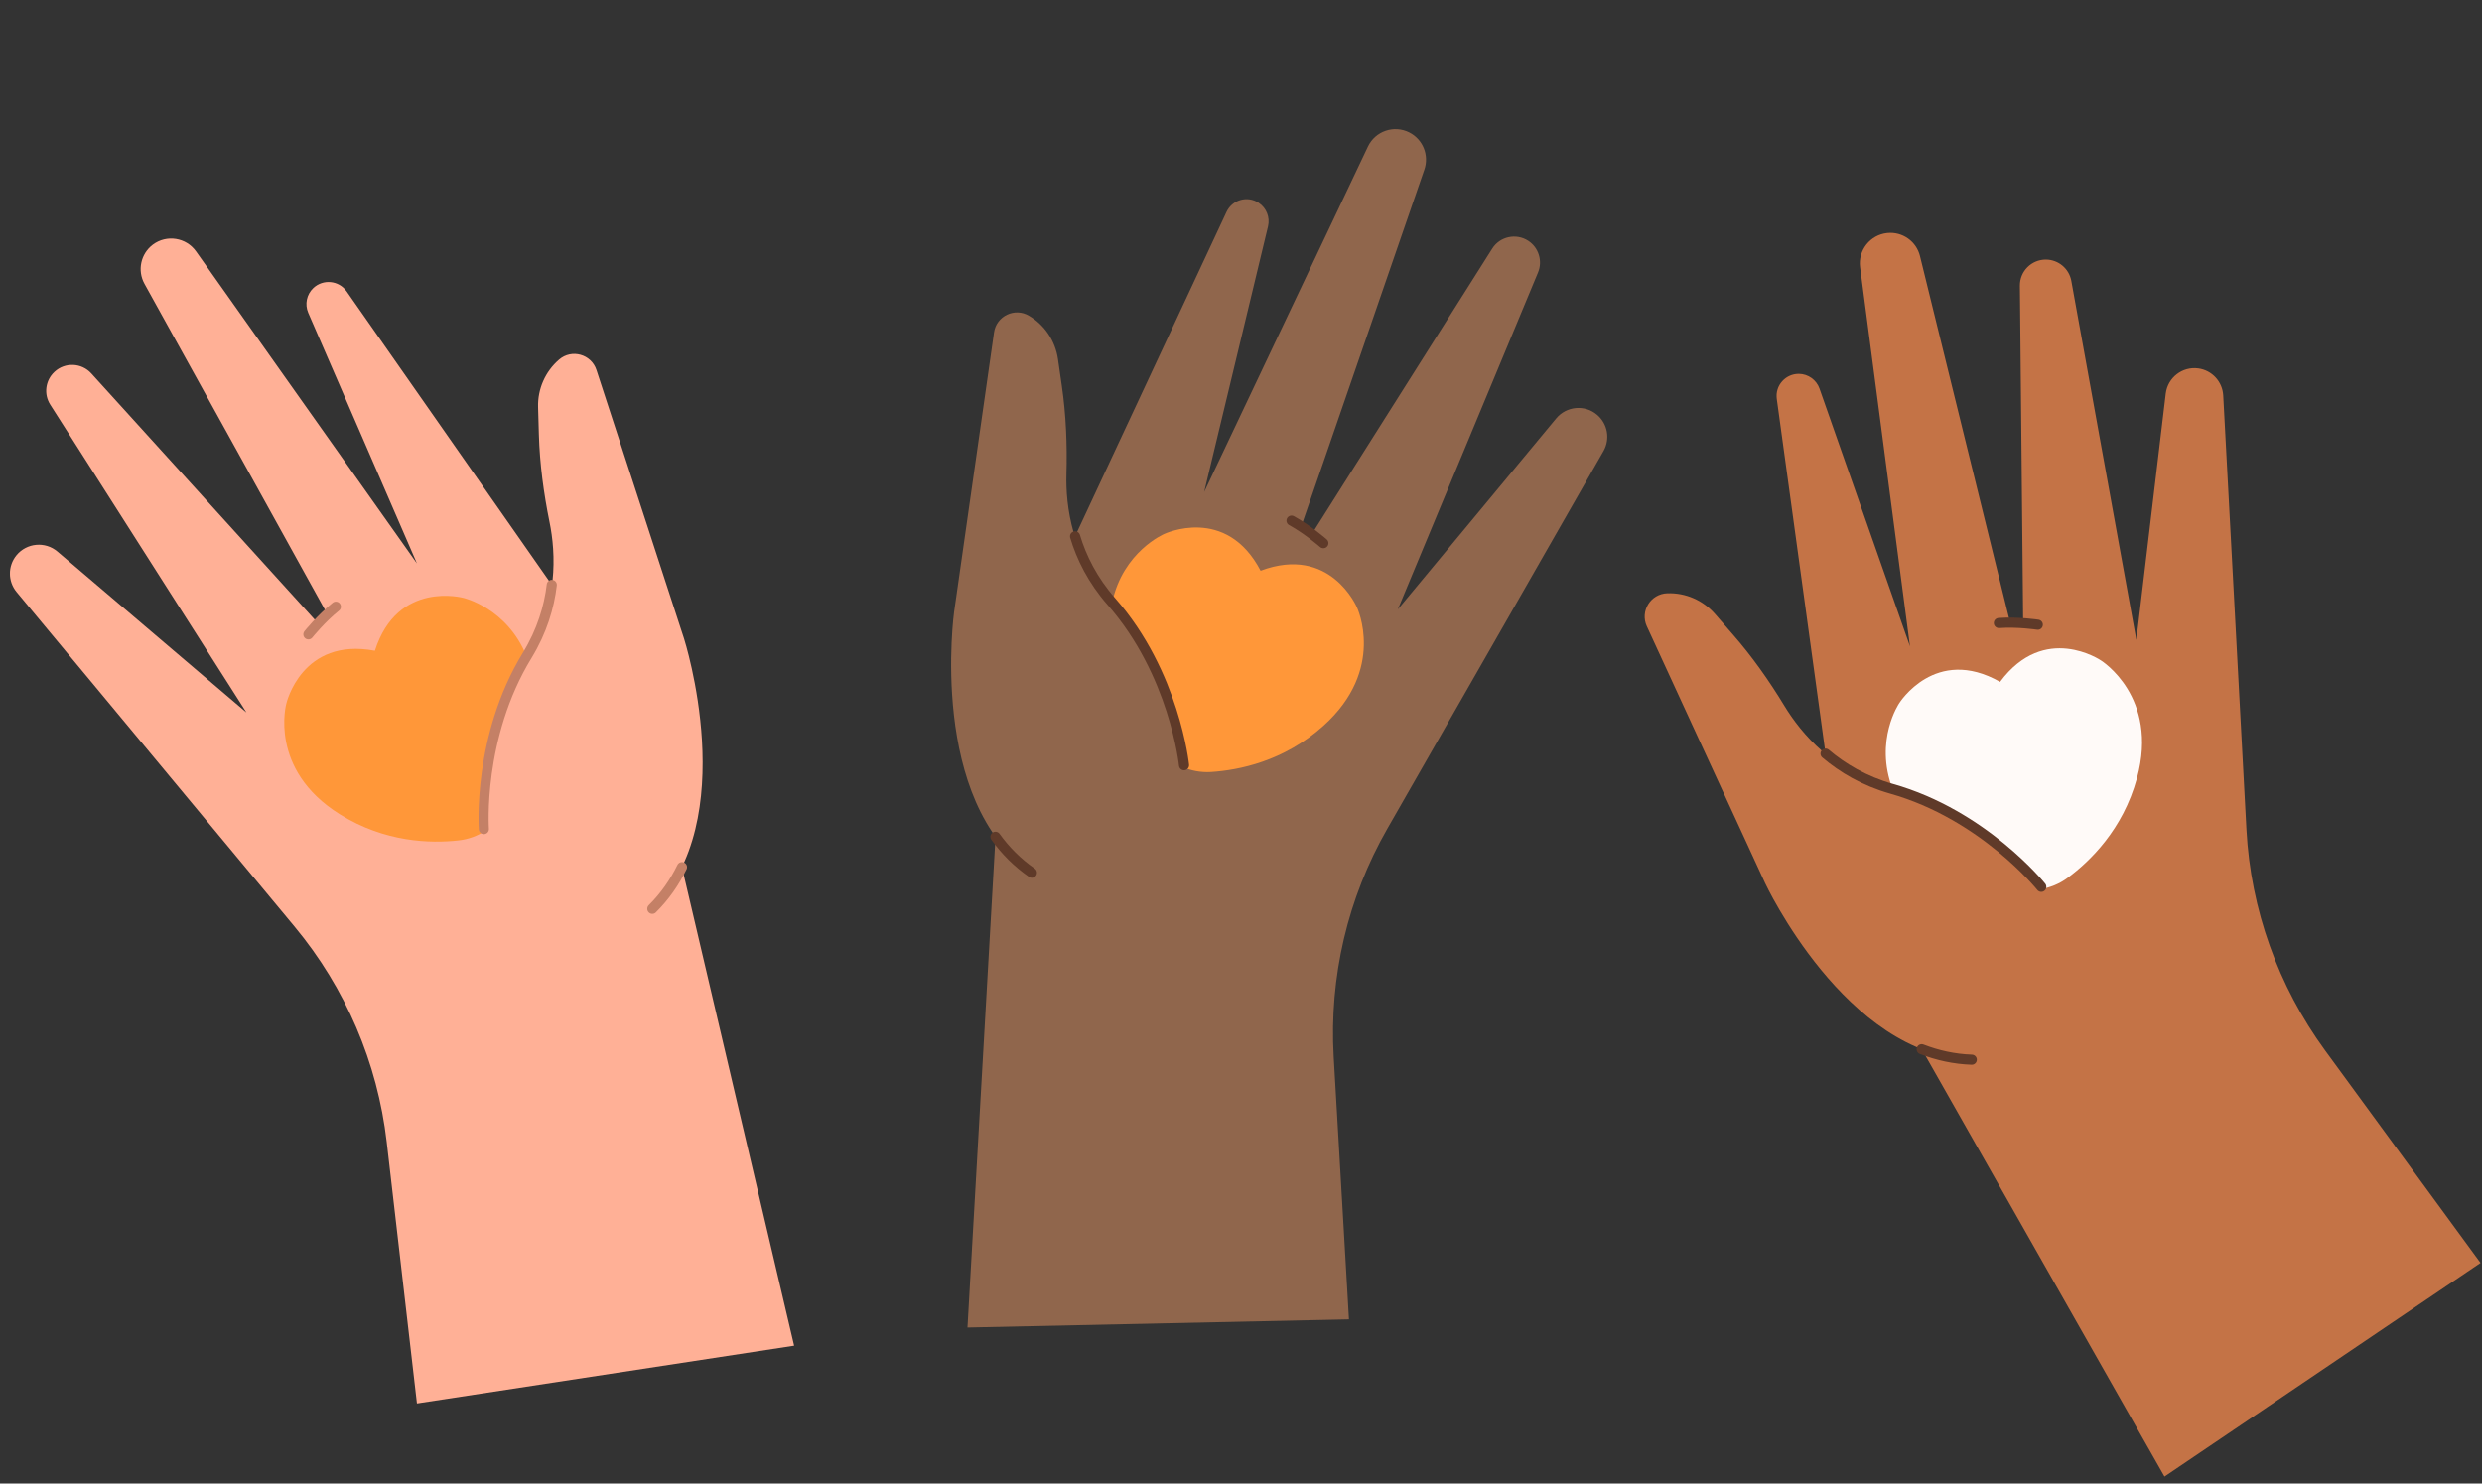 <?xml version="1.0" encoding="UTF-8"?>
<svg xmlns="http://www.w3.org/2000/svg" xmlns:xlink="http://www.w3.org/1999/xlink" width="184" height="110" viewBox="0 0 184 110">
<rect x="0" y="0" width="184" height="110" fill="#333333" stroke="none"/>
<defs>
<clipPath id="clip-0">
<path clip-rule="nonzero" d="M 35 26 L 53 26 L 53 68 L 35 68 Z M 35 26 "/>
</clipPath>
<clipPath id="clip-1">
<path clip-rule="evenodd" d="M 35.871 61.477 C 35.871 61.477 35.375 54.648 39.086 48.59 C 41.402 44.801 41.211 41.016 40.738 38.707 C 40.305 36.57 40.012 34.402 39.949 32.223 L 39.891 30.199 C 39.848 28.844 40.422 27.547 41.445 26.664 C 42.379 25.855 43.836 26.262 44.219 27.438 L 50.711 47.352 C 50.711 47.352 55.039 60.832 48.359 67.387 Z M 35.871 61.477 "/>
</clipPath>
<clipPath id="clip-2">
<path clip-rule="nonzero" d="M 0.738 17.688 L 58.871 17.688 L 58.871 104.059 L 0.738 104.059 Z M 0.738 17.688 "/>
</clipPath>
<clipPath id="clip-3">
<path clip-rule="evenodd" d="M 50.555 64.289 L 58.871 99.777 L 30.91 104.059 L 28.668 84.668 C 27.988 78.797 25.617 73.254 21.84 68.707 L 1.23 43.895 C 0.574 43.105 0.57 41.961 1.223 41.168 C 1.984 40.246 3.352 40.125 4.262 40.898 L 18.27 52.828 L 3.727 30.008 C 3.227 29.227 3.359 28.203 4.039 27.57 C 4.82 26.84 6.051 26.895 6.77 27.688 L 23.73 46.383 L 24.359 45.703 L 10.711 21.043 C 10.164 20.055 10.43 18.816 11.332 18.137 C 12.352 17.375 13.801 17.602 14.535 18.641 L 30.91 41.777 L 22.852 23.195 C 22.578 22.562 22.73 21.828 23.23 21.355 C 23.957 20.672 25.121 20.789 25.695 21.602 L 41.836 44.691 Z M 50.555 64.289 "/>
</clipPath>
<clipPath id="clip-4">
<path clip-rule="nonzero" d="M 21 44 L 40 44 L 40 63 L 21 63 Z M 21 44 "/>
</clipPath>
<clipPath id="clip-5">
<path clip-rule="evenodd" d="M 35.867 61.473 L 36.043 61.559 C 35.441 61.965 34.742 62.23 33.996 62.312 C 31.938 62.543 28.543 62.469 25.195 60.379 C 19.871 57.055 21.227 52.168 21.227 52.168 C 21.227 52.168 22.355 47.223 27.793 48.25 C 29.477 42.98 34.363 44.332 34.363 44.332 C 34.363 44.332 37.594 45.074 39.039 48.664 C 35.379 54.707 35.867 61.473 35.867 61.473 "/>
</clipPath>
<clipPath id="clip-6">
<path clip-rule="nonzero" d="M 70 23 L 88 23 L 88 65 L 70 65 Z M 70 23 "/>
</clipPath>
<clipPath id="clip-7">
<path clip-rule="evenodd" d="M 87.781 56.738 C 87.781 56.738 87.09 49.926 82.391 44.598 C 79.457 41.266 78.992 37.504 79.059 35.148 C 79.121 32.969 79.031 30.781 78.719 28.625 L 78.43 26.621 C 78.234 25.281 77.449 24.102 76.285 23.41 C 75.227 22.777 73.863 23.426 73.691 24.648 L 70.73 45.383 C 70.73 45.383 68.789 59.406 76.496 64.715 Z M 87.781 56.738 "/>
</clipPath>
<clipPath id="clip-8">
<path clip-rule="nonzero" d="M 71.723 9.574 L 119.152 9.574 L 119.152 98.43 L 71.723 98.43 Z M 71.723 9.574 "/>
</clipPath>
<clipPath id="clip-9">
<path clip-rule="evenodd" d="M 73.801 62.043 L 71.723 98.43 L 100.004 97.824 L 98.871 78.34 C 98.531 72.441 99.91 66.57 102.848 61.445 L 118.871 33.449 C 119.379 32.559 119.188 31.43 118.406 30.762 C 117.5 29.984 116.133 30.102 115.367 31.023 L 103.625 45.184 L 114.02 20.203 C 114.375 19.348 114.07 18.359 113.293 17.852 C 112.395 17.27 111.191 17.531 110.621 18.438 L 97.137 39.777 L 96.398 39.219 L 105.594 12.574 C 105.961 11.508 105.488 10.332 104.48 9.82 C 103.344 9.242 101.957 9.715 101.41 10.867 L 89.27 36.48 L 94.004 16.785 C 94.164 16.117 93.887 15.418 93.312 15.039 C 92.48 14.488 91.355 14.805 90.93 15.707 L 79.012 41.234 Z M 73.801 62.043 "/>
</clipPath>
<clipPath id="clip-10">
<path clip-rule="nonzero" d="M 82 39 L 102 39 L 102 58 L 82 58 Z M 82 39 "/>
</clipPath>
<clipPath id="clip-11">
<path clip-rule="evenodd" d="M 87.781 56.734 L 87.625 56.848 C 88.285 57.148 89.023 57.285 89.77 57.242 C 91.836 57.109 95.168 56.453 98.109 53.816 C 102.777 49.625 100.602 45.047 100.602 45.047 C 100.602 45.047 98.633 40.367 93.453 42.316 C 90.891 37.418 86.309 39.59 86.309 39.59 C 86.309 39.59 83.258 40.879 82.449 44.664 C 87.098 49.984 87.781 56.734 87.781 56.734 "/>
</clipPath>
<clipPath id="clip-12">
<path clip-rule="nonzero" d="M 121 43 L 152 43 L 152 79 L 121 79 Z M 121 43 "/>
</clipPath>
<clipPath id="clip-13">
<path clip-rule="evenodd" d="M 151.332 65.75 C 151.332 65.75 147.059 60.406 140.219 58.477 C 135.945 57.27 133.516 54.359 132.293 52.348 C 131.16 50.48 129.902 48.691 128.469 47.051 L 127.141 45.523 C 126.25 44.504 124.949 43.938 123.594 43.988 C 122.363 44.031 121.57 45.316 122.086 46.438 L 130.848 65.465 C 130.848 65.465 136.824 78.297 146.18 78.574 Z M 151.332 65.75 "/>
</clipPath>
<clipPath id="clip-14">
<path clip-rule="nonzero" d="M 131.707 17.266 L 183.891 17.266 L 183.891 109.484 L 131.707 109.484 Z M 131.707 17.266 "/>
</clipPath>
<clipPath id="clip-15">
<path clip-rule="evenodd" d="M 142.465 77.789 L 160.461 109.484 L 183.891 93.637 L 172.367 77.883 C 168.883 73.113 166.855 67.434 166.539 61.531 L 164.816 29.32 C 164.762 28.297 163.984 27.453 162.969 27.316 C 161.785 27.156 160.699 27.996 160.555 29.184 L 158.375 47.449 L 153.555 20.824 C 153.387 19.914 152.598 19.25 151.668 19.246 C 150.598 19.242 149.73 20.117 149.742 21.188 L 149.988 46.43 L 149.066 46.359 L 142.336 18.988 C 142.07 17.891 141.031 17.16 139.906 17.277 C 138.641 17.41 137.73 18.559 137.898 19.824 L 141.594 47.926 L 134.887 28.812 C 134.66 28.164 134.047 27.727 133.359 27.719 C 132.363 27.711 131.586 28.586 131.719 29.574 L 135.555 57.484 Z M 142.465 77.789 "/>
</clipPath>
<clipPath id="clip-16">
<path clip-rule="nonzero" d="M 139 48 L 159 48 L 159 66 L 139 66 Z M 139 48 "/>
</clipPath>
<clipPath id="clip-17">
<path clip-rule="evenodd" d="M 151.332 65.75 L 151.258 65.93 C 151.98 65.82 152.672 65.539 153.273 65.094 C 154.941 63.863 157.383 61.504 158.422 57.695 C 160.074 51.641 155.758 48.973 155.758 48.973 C 155.758 48.973 151.57 46.113 148.273 50.559 C 143.465 47.832 140.793 52.145 140.793 52.145 C 140.793 52.145 138.93 54.883 140.305 58.504 C 147.094 60.449 151.332 65.75 151.332 65.75 "/>
</clipPath>
</defs>
<g clip-path="url(#clip-0)">
<g clip-path="url(#clip-1)">
<path fill-rule="nonzero" fill="rgb(100%, 69.02%, 58.824%)" fill-opacity="1" d="M 34.375 24.855 L 56.039 24.855 L 56.039 68.387 L 34.375 68.387 Z M 34.375 24.855 "/>
</g>
</g>
<g clip-path="url(#clip-2)">
<g clip-path="url(#clip-3)">
<path fill-rule="nonzero" fill="rgb(100%, 69.02%, 58.824%)" fill-opacity="1" d="M -0.262 16.688 L 59.871 16.688 L 59.871 105.059 L -0.262 105.059 Z M -0.262 16.688 "/>
</g>
</g>
<g clip-path="url(#clip-4)">
<g clip-path="url(#clip-5)">
<path fill-rule="nonzero" fill="rgb(255, 151, 57)" fill-opacity="1" d="M 18.871 41.98 L 40.039 41.98 L 40.039 63.543 L 18.871 63.543 Z M 18.871 41.98 "/>
</g>
</g>
<path fill="none" stroke-width="0.75" stroke-linecap="round" stroke-linejoin="miter" stroke="rgb(76.863%, 50.197%, 39.999%)" stroke-opacity="1" stroke-miterlimit="10" d="M 2.2 0.002 C 1.653 1.123 0.931 2.174 0.001 3.092 " transform="matrix(1, 0, 0, 1, 48.358, 64.291)"/>
<path fill="none" stroke-width="0.75" stroke-linecap="round" stroke-linejoin="miter" stroke="rgb(76.863%, 50.197%, 39.999%)" stroke-opacity="1" stroke-miterlimit="10" d="M 0.021 18.107 C 0.021 18.107 -0.471 11.282 3.236 5.224 C 4.33 3.435 4.865 1.626 5.056 0.001 " transform="matrix(1, 0, 0, 1, 35.85, 43.366)"/>
<path fill="none" stroke-width="0.75" stroke-linecap="round" stroke-linejoin="miter" stroke="rgb(76.863%, 50.197%, 39.999%)" stroke-opacity="1" stroke-miterlimit="10" d="M 0 2.052 C 0 2.052 0.946 0.872 2.036 0.001 " transform="matrix(1, 0, 0, 1, 22.863, 44.983)"/>
<g clip-path="url(#clip-6)">
<g clip-path="url(#clip-7)">
<path fill-rule="nonzero" fill="rgb(56.471%, 39.999%, 29.803%)" fill-opacity="1" d="M 67.789 21.777 L 88.781 21.777 L 88.781 65.715 L 67.789 65.715 Z M 67.789 21.777 "/>
</g>
</g>
<g clip-path="url(#clip-8)">
<g clip-path="url(#clip-9)">
<path fill-rule="nonzero" fill="rgb(56.471%, 39.999%, 29.803%)" fill-opacity="1" d="M 70.723 8.574 L 120.152 8.574 L 120.152 99.43 L 70.723 99.43 Z M 70.723 8.574 "/>
</g>
</g>
<g clip-path="url(#clip-10)">
<g clip-path="url(#clip-11)">
<path fill-rule="nonzero" fill="rgb(255, 151, 57)" fill-opacity="1" d="M 81.449 36.418 L 103.777 36.418 L 103.777 58.285 L 81.449 58.285 Z M 81.449 36.418 "/>
</g>
</g>
<path fill="none" stroke-width="0.75" stroke-linecap="round" stroke-linejoin="miter" stroke="rgb(37.254%, 22.745%, 16.078%)" stroke-opacity="1" stroke-miterlimit="10" d="M 2.701 2.664 C 1.626 1.922 0.732 1.012 0.001 0 " transform="matrix(1, 0, 0, 1, 73.796, 62.043)"/>
<path fill="none" stroke-width="0.75" stroke-linecap="round" stroke-linejoin="miter" stroke="rgb(37.254%, 22.745%, 16.078%)" stroke-opacity="1" stroke-miterlimit="10" d="M 0 -0.001 C 0.469 1.569 1.305 3.256 2.691 4.834 C 7.387 10.163 8.078 16.971 8.078 16.971 " transform="matrix(1, 0, 0, 1, 79.699, 39.767)"/>
<path fill="none" stroke-width="0.75" stroke-linecap="round" stroke-linejoin="miter" stroke="rgb(37.254%, 22.745%, 16.078%)" stroke-opacity="1" stroke-miterlimit="10" d="M 2.361 1.673 C 2.361 1.673 1.224 0.673 0.002 0.001 " transform="matrix(1, 0, 0, 1, 95.744, 38.601)"/>
<g clip-path="url(#clip-12)">
<g clip-path="url(#clip-13)">
<path fill-rule="nonzero" fill="rgb(76.863%, 45.097%, 27.451%)" fill-opacity="1" d="M 120.57 42.938 L 152.332 42.938 L 152.332 79.574 L 120.57 79.574 Z M 120.57 42.938 "/>
</g>
</g>
<g clip-path="url(#clip-14)">
<g clip-path="url(#clip-15)">
<path fill-rule="nonzero" fill="rgb(76.863%, 45.097%, 27.451%)" fill-opacity="1" d="M 130.707 16.266 L 184.891 16.266 L 184.891 110.484 L 130.707 110.484 Z M 130.707 16.266 "/>
</g>
</g>
<g clip-path="url(#clip-16)">
<g clip-path="url(#clip-17)">
<path fill-rule="nonzero" fill="rgb(100%, 98.039%, 97.255%)" fill-opacity="1" d="M 137.93 45.113 L 161.074 45.113 L 161.074 66.93 L 137.93 66.93 Z M 137.93 45.113 "/>
</g>
</g>
<path fill="none" stroke-width="0.75" stroke-linecap="round" stroke-linejoin="miter" stroke="rgb(37.254%, 22.745%, 16.078%)" stroke-opacity="1" stroke-miterlimit="10" d="M 3.716 1.072 C 2.411 1.029 1.165 0.748 0.001 0.298 " transform="matrix(1, 0, 0, 1, 142.46, 77.498)"/>
<path fill="none" stroke-width="0.75" stroke-linecap="round" stroke-linejoin="miter" stroke="rgb(37.254%, 22.745%, 16.078%)" stroke-opacity="1" stroke-miterlimit="10" d="M -0 -0 C 1.246 1.062 2.863 2.027 4.882 2.602 C 11.718 4.531 15.992 9.875 15.992 9.875 " transform="matrix(1, 0, 0, 1, 135.336, 55.879)"/>
<path fill="none" stroke-width="0.75" stroke-linecap="round" stroke-linejoin="miter" stroke="rgb(37.254%, 22.745%, 16.078%)" stroke-opacity="1" stroke-miterlimit="10" d="M 2.888 0.76 C 2.888 0.76 1.395 0.533 0.001 0.635 " transform="matrix(1, 0, 0, 1, 148.183, 45.56)"/>
</svg>
